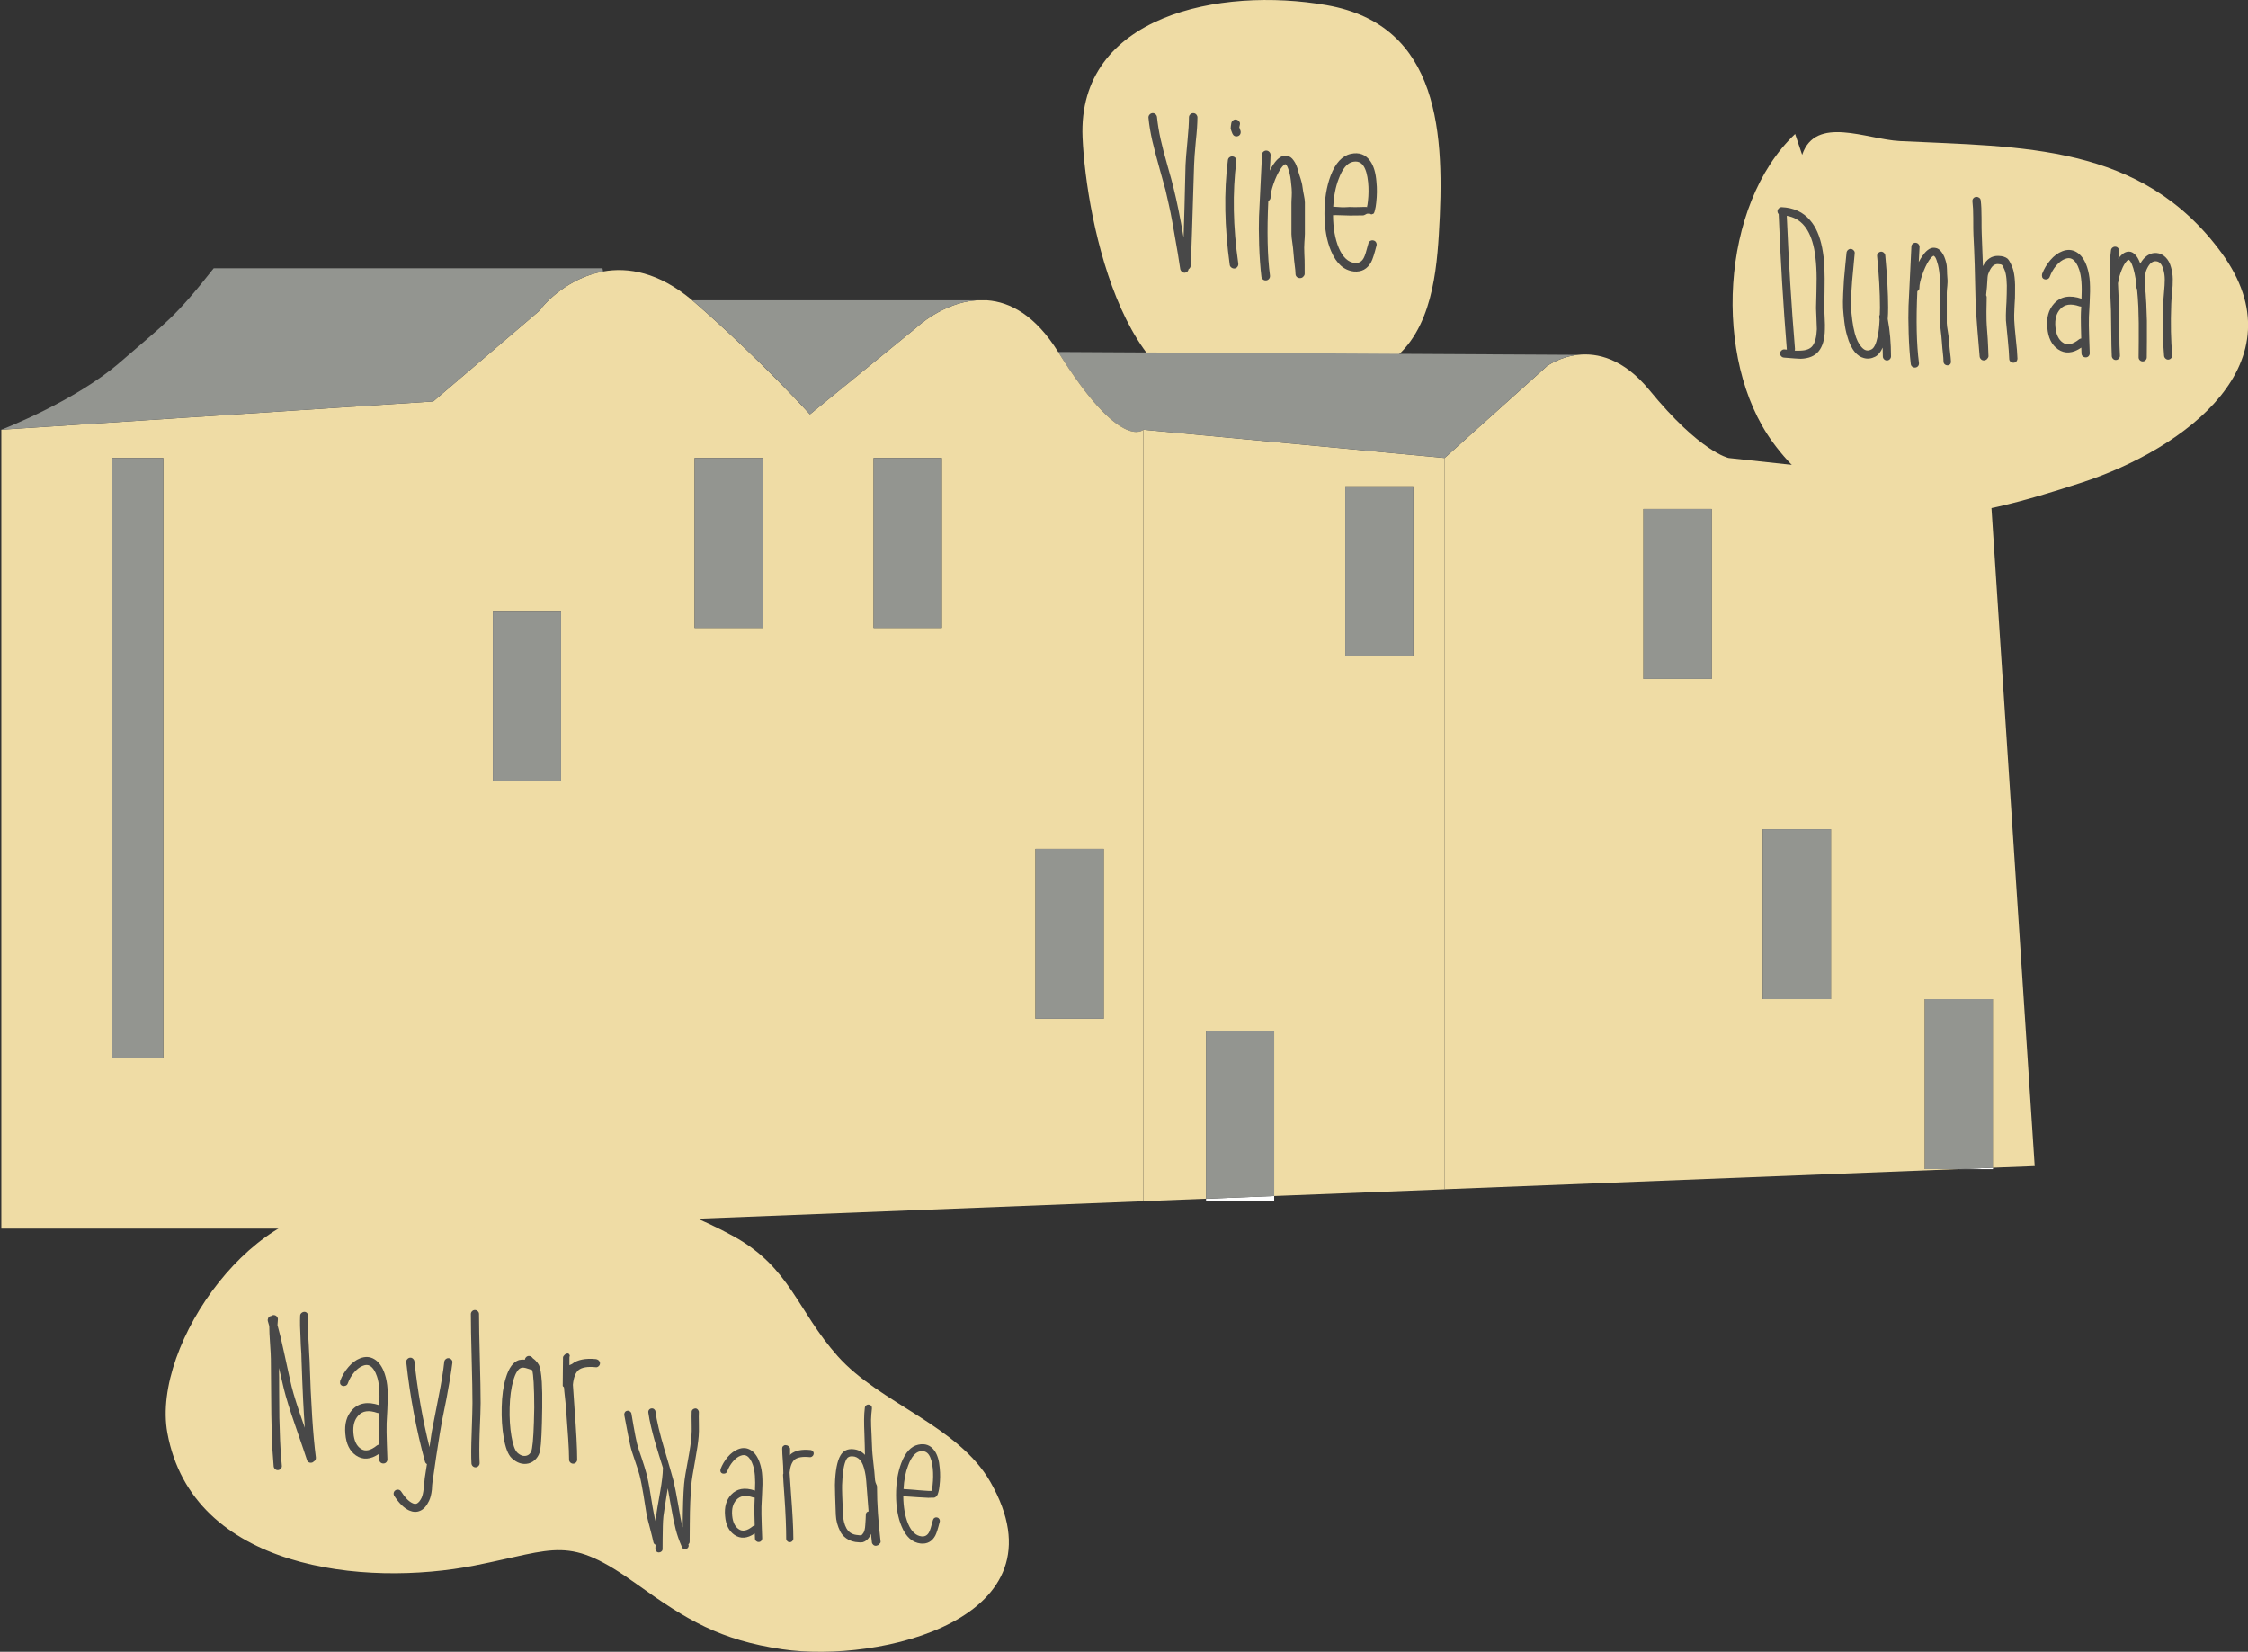 <svg id="Layer_1" xmlns="http://www.w3.org/2000/svg" viewBox="0 0 336.2 247"><rect x="0" y="0" width="336.2" height="247" fill="#333333" stroke="none"/><style>.st0{fill:#EFDCA5;} .st1{fill:#FFFFFF;} .st2{fill:#939590;} .st3{fill:#484848;}</style><path id="XMLID_106_" class="st0" d="M186.97 59.1c-18.57 4.5-24.54-26.2-25.07-38.53-.79-18.23 20.54-22.59 36.51-19.79 16.99 2.98 17.7 19.31 16.77 34.36-.42 6.8-1.5 15.69-8.36 19.63-5.57 3.2-13.24.08-18.81 4.32"/><path id="XMLID_74_" class="st0" d="M268.47 20.04c-11.2 10.58-12.36 33.7-3.37 46.06 11.8 16.21 29.72 11.44 46.21 6.07 15.47-5.04 32.9-17.98 20.92-34.37-11.96-16.36-29.88-15.8-48.08-16.7-4.96-.24-12.63-3.91-14.63 2.06l-1.05-3.12z"/><path id="XMLID_105_" class="st0" d="M53.24 180.95c-14.67-2.24-30.65 19.95-28.21 33.33 3.75 20.46 29.52 23.06 45.97 19.82 12.36-2.44 13.95-4.6 24.29 2.83 7.44 5.35 12.4 8.31 21.68 9.69 14.47 2.16 42.87-4.51 31.14-25.02-4.84-8.45-16.53-11.72-22.83-18.8-6.09-6.85-7.07-13.25-15.59-17.94-9.37-5.16-22.43-8.99-33.46-8.07-9.23.77-17.99 5.44-27.16 5.2"/><g id="XMLID_4_"><path id="XMLID_30_" class="st1" d="M298.06 174.62v.21H293z"/><path id="XMLID_29_" class="st2" d="M298.06 149.41v25.21l-5.06.21h-5.15v-25.42z"/><path id="XMLID_25_" class="st0" d="M258.53 68.49l39.09 4.24 6.68 101.65-6.25.24v-25.21h-10.21v25.41H293l-76.95 3.02V68.49l15.31-13.74s1.85-1.38 4.63-1.69c2.88-.32 6.77.52 10.67 5.26 7.63 9.33 11.87 10.17 11.87 10.17zm-2.54 33.04V76.11h-10.21v25.41h10.21zm17.84 47.88V124h-10.2v25.41h10.2z"/><path id="XMLID_24_" class="st2" d="M263.63 124h10.2v25.41h-10.2z"/><path id="XMLID_23_" class="st2" d="M245.79 76.11H256v25.41h-10.21z"/><path id="XMLID_20_" class="st0" d="M216.05 68.49v109.36l-25.49 1v-24.64h-10.18v25.04l-9.37.37V64.26l45.04 4.23zm-4.68 29.66V72.73h-10.18v25.41h10.18z"/><path id="XMLID_19_" class="st2" d="M201.19 72.73h10.18v25.41h-10.18z"/><path id="XMLID_18_" class="st1" d="M190.56 178.85v.78h-10.19v-.37z"/><path id="XMLID_17_" class="st2" d="M190.56 154.22v24.63l-10.19.41v-25.04z"/><path id="XMLID_16_" class="st2" d="M216.05 68.49L171 64.26s-3.39 3.39-12.75-11.63l77.73.43c-2.78.3-4.63 1.69-4.63 1.69l-15.3 13.74z"/><path id="XMLID_9_" class="st0" d="M137.02 49.01s3.93-3.76 9.05-4.1h1.57c3.4.25 7.19 2.21 10.62 7.73C167.61 67.65 171 64.26 171 64.26v115.37l-104.52 4.1H.2V64.26l64.59-4.23 15.93-13.6c.71-1.09 4.26-4.88 9.48-5.83 3.72-.67 8.31.09 13.33 4.31.11.09.23.19.34.29 9.76 8.47 17.26 16.76 17.26 16.76l15.89-12.95zm3.83 44.89V68.49h-10.2V93.9h10.2zm24.21 58.45v-25.41h-10.2v25.41h10.2zM114.08 93.9V68.49h-10.2V93.9h10.2zm-30.17 22.87V91.36h-10.2v25.41h10.2zm-59.49 41.51V68.49h-7.65v89.79h7.65z"/><path id="XMLID_8_" class="st2" d="M154.87 126.94h10.2v25.41h-10.2z"/><path id="XMLID_7_" class="st2" d="M130.65 68.49h10.2V93.9h-10.2z"/><path id="XMLID_6_" class="st2" d="M103.54 44.91h42.53c-5.12.34-9.05 4.1-9.05 4.1l-15.88 12.95s-7.49-8.28-17.26-16.76c-.11-.1-.23-.2-.34-.29z"/><path id="XMLID_5_" class="st2" d="M103.88 68.49h10.2V93.9h-10.2z"/><path id="XMLID_3_" class="st2" d="M90.1 40.12l.1.48c-5.23.95-8.77 4.74-9.48 5.83l-15.93 13.6L.2 64.26s11.05-4.23 17.84-10.16c6.87-5.98 7.97-6.43 13.92-13.98H90.1z"/><path id="XMLID_2_" class="st2" d="M73.71 91.36h10.2v25.41h-10.2z"/><path id="XMLID_1_" class="st2" d="M16.77 68.49h7.65v89.79h-7.65z"/></g><path id="XMLID_153_" class="st3" d="M179.08 17.55c0 .87-.08 2.09-.25 3.65-.15 1.61-.23 2.77-.25 3.49-.26 8.55-.42 13.57-.51 15.07-.02.21-.13.38-.32.51-.04.27-.21.45-.51.51-.17.02-.32-.02-.46-.13s-.23-.24-.27-.41c-.04-.27-.16-1.03-.35-2.25l-.45-2.6-.38-2.16c-.17-.95-.34-1.8-.51-2.54l-.51-2.25c-.17-.66-.47-1.75-.91-3.29-.43-1.53-.79-2.9-1.07-4.09-.27-1.2-.47-2.34-.57-3.44-.02-.17.03-.32.14-.46.12-.14.26-.22.43-.24.17-.02.32.03.46.14.14.12.22.26.24.43.11 1.08.29 2.18.54 3.31.25 1.13.6 2.46 1.03 3.97.44 1.51.74 2.63.91 3.35.49 1.95.99 4.41 1.5 7.39.08-2.35.18-5.96.29-10.82.02-.64.12-1.84.29-3.62.15-1.52.22-2.7.22-3.52 0-.17.06-.32.19-.44.13-.13.28-.19.45-.19.17 0 .32.06.45.19.11.13.18.28.18.44z"/><path id="XMLID_152_" class="st3" d="M184.9 24.09c-.59 4.7-.5 9.81.29 15.33.02.17-.02.33-.13.48-.11.15-.25.23-.41.25-.17.02-.33-.02-.48-.13-.15-.11-.24-.24-.26-.41-.78-5.67-.88-10.88-.28-15.64.02-.19.1-.34.24-.44.14-.11.3-.15.48-.13.18.02.32.1.43.24.1.13.14.28.12.45zm.54-5.52c-.02.09-.05.24-.1.48l.03.06.16.48c.04.17.02.33-.05.48-.08.15-.2.25-.37.3-.17.05-.33.04-.48-.03-.15-.07-.25-.2-.32-.36l-.16-.41c-.04-.15-.07-.26-.1-.35 0-.11.01-.23.03-.38.04-.21.07-.36.07-.44.04-.17.13-.31.27-.41.14-.11.29-.14.46-.11.17.03.31.12.41.25.13.12.17.27.15.44z"/><path id="XMLID_151_" class="st3" d="M189.68 30.06c-.21 4.57-.13 8.28.25 11.14.02.19-.02.35-.13.49s-.25.22-.43.24c-.18.02-.34-.02-.48-.13-.14-.11-.22-.24-.24-.41-.17-1.42-.28-3.01-.34-4.76-.05-1.76-.06-3.17-.02-4.25.04-1.08.12-2.73.24-4.95s.19-3.66.21-4.32c0-.17.07-.31.21-.43.14-.12.29-.17.46-.16.17.01.31.08.43.21s.18.27.18.44c-.02.66-.06 1.44-.13 2.35.17-.34.35-.65.54-.92.27-.4.54-.71.8-.92.38-.32.77-.44 1.18-.38.43.04.78.28 1.08.73.28.38.5.91.67 1.59.19.7.54 1.49.64 2.38.1.89.35 1.65.35 2.29V34.99c0 .66-.16 1.64-.08 2.97.08 1.32.03 2.32.05 3 0 .17-.11.32-.23.44-.12.13-.29.19-.47.19s-.35-.06-.47-.17c-.13-.12-.2-.27-.2-.46 0-.66-.2-1.64-.29-2.97-.08-1.32-.32-2.32-.32-3v-4.66c0-.61.11-1.33.03-2.16-.09-.83-.13-1.57-.3-2.22-.15-.55-.27-.95-.44-1.21l-.2-.19c-.04 0-.11.04-.21.13-.17.13-.34.34-.54.63-.38.59-.72 1.32-1.02 2.19-.3.87-.44 1.53-.44 2 .01.24-.11.43-.34.56z"/><path id="XMLID_150_" class="st3" d="M199.36 32.18c.02 1.93.3 3.55.86 4.89.6 1.4 1.39 2.15 2.39 2.25.59.06 1.04-.18 1.34-.73.17-.3.4-1.03.7-2.19.04-.17.14-.3.29-.38.15-.08.31-.11.48-.06.17.04.3.14.38.29.08.15.11.31.06.48-.32 1.25-.58 2.07-.8 2.47-.57 1.04-1.43 1.5-2.58 1.4-1.49-.17-2.62-1.18-3.41-3.05-.66-1.54-.99-3.42-.99-5.62 0-2.14.31-4.02.92-5.65.72-1.9 1.73-2.99 3.03-3.27 1.23-.27 2.2.09 2.9 1.08.51.72.82 1.75.92 3.08.11 1.01.09 2.06-.03 3.14-.04.44-.11.81-.19 1.11-.04.17-.08.31-.13.41-.09.21-.2.13-.35.22-.09.06-.2-.1-.35-.1h-.29c-.17 0-.4.26-.7.26l-1.91.02-1.37-.04c-.59-.04-.98-.01-1.17-.01zm5.03-1.23l.03.08c.07-.25.12-.53.16-.93.11-.99.12-1.92.03-2.83-.11-1.12-.34-1.94-.71-2.48-.37-.54-.91-.73-1.61-.58-.83.19-1.52 1.03-2.07 2.51-.47 1.18-.74 2.58-.83 4.19.21.02.62.05 1.23.08s1.07-.05 1.39-.03c.79.04 1.4-.01 1.84-.01h.54z"/><g><path id="XMLID_149_" class="st3" d="M46.09 196.83c-.04.87-.03 1.97.03 3.3.02.24.04.59.06 1.04.02.45.04.87.06 1.24.02.37.04.72.06 1.04.2 6.43.52 11.26.94 14.49.02.28-.08.49-.3.6-.08.08-.17.14-.27.18-.16.04-.32.03-.47-.04-.15-.07-.25-.19-.29-.35-.12-.41-.72-2.16-1.79-5.26-.77-2.22-1.33-4.01-1.67-5.39-.2-.81-.44-1.85-.73-3.12.02.64.03 1.82.03 3.54 0 1.71.01 3.02.03 3.9.02.89.06 2.02.11 3.39s.14 2.63.26 3.78c.02.16-.02.31-.14.44-.11.13-.25.21-.41.23-.16.02-.31-.03-.44-.14-.13-.11-.21-.25-.23-.41-.14-1.59-.24-3.24-.29-4.93-.05-1.7-.08-3.75-.09-6.17-.01-2.42-.02-4.07-.04-4.96 0-.4-.04-1.17-.12-2.3-.08-1.13-.12-2.01-.12-2.63l-.21-.73c-.04-.16-.02-.32.05-.47.07-.15.19-.25.35-.29.04-.02.08-.03.12-.03.12-.1.26-.14.43-.12.16.02.3.09.41.23.11.13.16.28.14.44l-.06.82c.3 1.07.64 2.46 1 4.17.59 2.72.96 4.41 1.12 5.05.34 1.33.9 3.1 1.67 5.29l.3.85c-.18-2.26-.34-5.59-.49-10.01 0-.34-.01-.7-.03-1.07-.02-.38-.05-.78-.08-1.23-.03-.44-.04-.79-.04-1.03-.08-1.37-.1-2.51-.06-3.42 0-.16.07-.3.2-.41.13-.11.28-.17.44-.17.16 0 .3.07.41.2s.15.3.15.46z"/><path id="XMLID_148_" class="st3" d="M50.88 206.48c.28-.75.69-1.43 1.23-2.06.54-.63 1.12-1.06 1.74-1.3.77-.3 1.48-.26 2.12.12.69.41 1.22 1.15 1.58 2.24.22.67.36 1.41.41 2.22.05.82.04 1.84-.03 3.06s-.11 1.92-.11 2.1c-.02.73-.01 1.76.04 3.12.05 1.35.08 2.11.08 2.27 0 .16-.06.3-.17.42-.11.12-.26.18-.43.18-.17 0-.32-.05-.44-.16s-.18-.26-.18-.44c0-.24-.01-.52-.03-.85-1.27.87-2.43.95-3.46.24-.93-.65-1.46-1.71-1.58-3.21-.14-1.5.19-2.68 1-3.57.97-1.07 2.33-1.31 4.07-.73.1-1.9-.01-3.33-.34-4.3-.26-.78-.61-1.31-1.03-1.57-.3-.18-.66-.19-1.06-.03-.45.16-.88.49-1.31.98-.42.49-.75 1.05-.97 1.68-.06.16-.17.27-.32.33s-.31.07-.47.02c-.16-.05-.27-.15-.34-.3-.03-.14-.04-.3 0-.46zm5.56 4.81c-1.27-.45-2.23-.31-2.85.39-.59.63-.83 1.51-.73 2.66.1 1.11.46 1.87 1.09 2.3.65.46 1.46.3 2.43-.49.08-.06.18-.1.3-.12-.04-1.35-.06-2.41-.06-3.18 0-.4.02-.92.06-1.54-.08.01-.17 0-.24-.02z"/><path id="XMLID_147_" class="st3" d="M67.66 203.76c-.18 1.45-.48 3.24-.88 5.35-.55 2.66-.88 4.41-1 5.23-.14.81-.32 1.98-.55 3.51l-.49 3.39c-.04.18-.07.46-.11.83-.03.38-.04.6-.04.68-.08.71-.22 1.27-.43 1.7-.37.77-.81 1.26-1.34 1.48-.51.22-1.05.2-1.64-.06-.77-.36-1.51-1.09-2.22-2.18-.08-.14-.11-.29-.08-.45.03-.16.12-.29.26-.38.14-.09.29-.12.46-.09.16.03.29.12.39.26.57.91 1.13 1.49 1.7 1.75.24.12.45.14.64.06.26-.12.5-.41.73-.88.14-.32.24-.77.3-1.33.02-.08.05-.32.08-.71.03-.39.06-.68.08-.86l.33-2.12c-.16-.08-.26-.21-.3-.39-1.29-4.74-2.23-9.69-2.79-14.85-.02-.16.02-.31.14-.44.11-.13.25-.21.41-.23.16-.02.31.02.44.14.13.11.21.25.23.41.47 4.4 1.22 8.67 2.25 12.83l.33-2.24c.04-.24.38-2 1.03-5.29.43-2.16.71-3.9.85-5.23.02-.16.09-.3.23-.41.13-.11.28-.16.44-.14.16.02.3.09.41.23.12.12.16.27.14.43z"/><path id="XMLID_146_" class="st3" d="M71.64 196.5c0 1.47.04 3.69.12 6.66.08 2.96.12 5.18.12 6.65 0 .69-.05 2.2-.15 4.54-.06 1.83-.06 3.32 0 4.45 0 .16-.06.3-.17.42-.11.12-.25.19-.41.2-.16.01-.3-.04-.43-.15-.12-.11-.19-.25-.21-.41-.06-.99-.05-2.51.03-4.57.08-2.32.12-3.81.12-4.48 0-1.47-.04-3.69-.12-6.65-.08-2.97-.12-5.18-.12-6.66 0-.16.06-.3.18-.42s.26-.18.43-.18c.16 0 .3.06.42.18.13.11.19.26.19.42z"/><path id="XMLID_145_" class="st3" d="M78.5 203.33c.02-.16.09-.3.21-.41.12-.11.26-.16.43-.15.16.01.3.08.43.2l.12.15c.06.04.13.09.2.15s.13.11.17.15c.24.24.42.47.54.7.2.4.34 1.25.43 2.54.06.97.08 2.25.06 3.84-.04 3.25-.14 5.36-.3 6.35-.1.5-.3.93-.61 1.28-.3.35-.68.59-1.12.71-.89.22-1.74-.05-2.55-.81-.53-.51-.92-1.53-1.18-3.06-.24-1.39-.34-2.89-.3-4.51.04-1.73.24-3.2.61-4.39.45-1.51 1.1-2.41 1.97-2.69.24-.06.54-.09.89-.05zm1.09 1.55c-.04-.02-.19-.07-.46-.15-.26-.08-.43-.13-.48-.15-.3-.08-.54-.09-.7-.03-.46.14-.86.77-1.18 1.88-.32 1.11-.51 2.47-.55 4.08-.04 1.55.05 2.97.27 4.27.22 1.27.51 2.08.85 2.42.47.45.93.6 1.4.48.44-.12.72-.47.82-1.06.18-.97.29-3.01.34-6.11 0-1.49-.03-2.75-.09-3.78-.05-.87-.12-1.49-.22-1.85z"/><path id="XMLID_144_" class="st3" d="M84.35 207.48c-.02-.08-.19-.16-.19-.24v-.15c0-1.53.04-2.9.04-4.09 0-.16.14-.3.26-.42s.3-.18.46-.18c.16 0 .12.06.24.18s0 .26 0 .42v1.15l.39-.18c.77-.64 2.02-.88 3.56-.73.16.02.35.1.46.23.11.13.18.28.16.44-.02.16-.08.3-.22.41-.13.11-.27.16-.43.13-1.19-.12-2.04.02-2.55.42-.47.4-.75 1.14-.85 2.21.06.77.14 1.93.24 3.51.26 3.41.4 5.97.4 7.69 0 .16-.06.3-.18.42s-.26.18-.42.18c-.16 0-.3-.06-.43-.18-.12-.12-.18-.26-.18-.42 0-1.68-.2-4.2-.45-7.59-.11-1.42-.27-2.48-.31-3.21z"/></g><g><path id="XMLID_143_" class="st3" d="M104.52 211.18c-.02.32-.02.91 0 1.76.02.8.01 1.42-.03 1.84-.07.87-.25 2.1-.54 3.68-.32 1.74-.51 2.93-.56 3.57-.07.85-.12 1.72-.16 2.6-.04.88-.06 1.98-.07 3.3-.01 1.32-.02 2.19-.02 2.61 0 .16-.06.29-.19.4.06.13.06.26 0 .39-.05.13-.15.23-.28.29-.13.06-.27.07-.4.02s-.23-.15-.28-.29c-.39-.87-.71-1.76-.94-2.67-.23-.91-.47-2.06-.71-3.47-.24-1.41-.4-2.29-.47-2.64l-.11.64c-.3 1.87-.48 3.04-.54 3.52-.05.48-.08.99-.09 1.53-.01.54-.02 1.15-.03 1.82-.01.67-.01 1.19-.01 1.56 0 .14-.05.26-.16.36-.11.1-.24.15-.39.15-.15 0-.28-.05-.38-.16-.1-.11-.15-.24-.15-.4 0-.18.01-.37.03-.59-.18-.07-.28-.2-.32-.38-.09-.44-.26-1.12-.49-2.01-.24-.9-.42-1.59-.52-2.07l-.48-3.01c-.2-1.21-.39-2.2-.59-2.96-.13-.48-.36-1.21-.7-2.19-.34-.96-.57-1.71-.69-2.27-.11-.48-.21-.95-.3-1.42l-.32-1.68c-.11-.6-.2-1.07-.27-1.41-.02-.14.01-.27.09-.4s.19-.2.34-.23c.14-.03.28 0 .4.08s.21.19.24.33l.32 1.87c.2 1.14.37 2 .51 2.59.12.5.36 1.23.7 2.19.34 1.02.57 1.77.7 2.27.21.8.42 1.81.61 3.04.27 1.67.44 2.67.51 2.99.07.39.18.85.32 1.39 0-.39.02-.76.05-1.09.04-.5.25-1.7.59-3.6.25-1.44.4-2.61.4-3.5v-.05l-.61-1.95-.65-2.19c-.14-.5-.31-1.14-.5-1.93s-.33-1.52-.42-2.18c-.02-.16.02-.3.11-.41.09-.12.21-.18.36-.2.15-.02.29.02.4.11.11.09.18.2.2.35.18 1.39.63 3.27 1.34 5.66.69 2.33 1.14 3.88 1.34 4.64.2.82.43 1.99.7 3.52.25 1.57.48 2.74.69 3.52.02-2.94.09-5.1.21-6.48.07-.78.27-2 .59-3.66.29-1.57.46-2.75.51-3.55.04-.41.05-.99.03-1.76-.02-.87-.02-1.49 0-1.84 0-.14.06-.26.17-.36.12-.1.25-.15.39-.15s.26.06.36.17c.11.12.16.25.16.39z"/><path id="XMLID_142_" class="st3" d="M107.76 219.69c.25-.66.61-1.26 1.08-1.82.47-.55.98-.93 1.54-1.15.68-.27 1.3-.23 1.87.11.61.36 1.07 1.01 1.39 1.97.2.59.32 1.24.36 1.96.05.72.04 1.62-.03 2.69-.06 1.08-.09 1.69-.09 1.86-.02.64 0 1.56.04 2.75s.07 1.86.07 2c0 .14-.05.27-.15.37-.1.11-.22.16-.38.16s-.28-.05-.39-.15c-.11-.09-.16-.23-.16-.38 0-.21-.01-.46-.03-.75-1.12.77-2.14.84-3.05.21-.82-.57-1.29-1.51-1.39-2.83-.13-1.32.17-2.37.88-3.15.86-.94 2.05-1.16 3.59-.64.09-1.67-.01-2.94-.3-3.79-.23-.69-.53-1.16-.91-1.39-.27-.16-.58-.17-.94-.03-.39.14-.78.43-1.15.87-.37.44-.66.93-.86 1.48-.06.14-.15.24-.28.29-.13.05-.27.06-.41.02-.14-.05-.24-.13-.3-.27-.03-.11-.04-.25 0-.39zm4.9 4.24c-1.12-.39-1.96-.27-2.52.35-.52.55-.73 1.33-.64 2.35.09.98.41 1.65.96 2.03.57.41 1.28.27 2.14-.43.07-.05.16-.09.27-.11-.04-1.19-.05-2.13-.05-2.8 0-.36.02-.81.05-1.36-.07 0-.14-.01-.21-.03z"/><path id="XMLID_141_" class="st3" d="M117.11 220.57c-.02-.07.04-.14.04-.21v-.13c0-1.35-.17-2.55-.17-3.6 0-.14.02-.27.13-.37.11-.11.21-.16.36-.16.14 0 .34.05.45.16.11.11.24.23.24.37v1.01l.07-.16c.68-.57 1.65-.78 3.01-.64.14.02.24.09.34.2.1.11.13.24.11.38-.02.14-.09.27-.21.36-.12.1-.25.14-.39.12-1.05-.11-1.8.02-2.25.37-.41.36-.66 1.01-.75 1.95.05.67.12 1.71.21 3.09.23 3.01.35 5.27.35 6.78 0 .14-.06.27-.16.37-.11.11-.23.16-.38.16-.14 0-.27-.05-.37-.16-.11-.11-.16-.23-.16-.37 0-1.48-.07-3.71-.29-6.7-.1-1.24-.14-2.18-.18-2.82z"/><path id="XMLID_140_" class="st3" d="M130.4 210.62c-.07.57-.11 1.13-.13 1.68 0 .57.02 1.28.07 2.12.04.85.07 1.43.07 1.75.04 1.67.35 3.4.46 5.18.04.44.29.75.29.91v.05c0 2.6.2 5.35.54 8.25.02.14-.14.27-.24.39-.1.12-.28.18-.42.2-.14.02-.3-.02-.42-.12-.11-.1-.2-.22-.22-.36l-.14-1.28c-.07.16-.15.31-.22.43-.28.43-.62.69-.99.8-.25.05-.63.04-1.12-.03-.52-.09-.98-.27-1.37-.55-.39-.27-.69-.62-.9-1.03-.2-.41-.36-.82-.47-1.23-.11-.41-.17-.84-.19-1.28-.09-2.31-.13-3.8-.13-4.46.05-2.08.33-3.55.83-4.4.41-.69 1.03-1 1.87-.93.71.05 1.31.34 1.79.85 0-.46-.01-.92-.03-1.39 0-.27-.02-.83-.05-1.69-.04-.86-.05-1.6-.05-2.2 0-.61.04-1.19.11-1.76.02-.16.09-.28.2-.37.12-.09.25-.13.4-.11.15.02.27.08.36.2.09.11.12.24.1.38zm-.5 15.39c-.09-.99-.2-2.51-.35-4.53-.04-.52-.1-.97-.19-1.36-.18-.87-.43-1.47-.75-1.81-.32-.34-.69-.52-1.12-.53-.41-.03-.71.1-.88.4-.39.68-.61 1.97-.67 3.9-.02.6.03 2.06.13 4.38.04.84.21 1.53.53 2.1.32.56.81.88 1.47.97.36.05.59.07.7.05.11-.02.22-.13.35-.34.16-.23.26-.64.29-1.23.02-.18.04-.43.05-.77.02-.36.03-.6.03-.75.02-.27.15-.42.41-.48z"/><path id="XMLID_139_" class="st3" d="M135.09 223.75c.02 1.62.26 2.99.72 4.11.5 1.17 1.17 1.8 2.01 1.89.5.05.87-.15 1.12-.61.14-.25.34-.86.59-1.84.04-.14.12-.25.24-.32s.26-.09.4-.05c.14.03.25.12.32.24.07.13.09.26.05.4-.26 1.05-.49 1.74-.67 2.08-.48.87-1.2 1.26-2.17 1.17-1.25-.14-2.21-.99-2.86-2.56-.55-1.3-.83-2.87-.83-4.72 0-1.8.26-3.38.78-4.75.61-1.6 1.45-2.52 2.54-2.75 1.03-.23 1.85.07 2.44.91.43.6.69 1.47.77 2.59.09.85.08 1.74-.03 2.64-.04.37-.09.69-.16.93-.04.14-.07.26-.11.35-.07.18-.17.31-.29.38-.07.05-.17.12-.29.12h-.24c-.14 0-.34.02-.59.02l-1.61-.09-1.15-.08c-.49-.04-.82-.06-.98-.06zm4.23-.8l.03-.06c.06-.21.1-.5.13-.84.09-.84.1-1.64.03-2.41-.09-.94-.29-1.65-.6-2.1-.31-.45-.77-.62-1.35-.5-.69.16-1.28.86-1.74 2.11-.39.99-.62 2.17-.69 3.52.18.02.52.04 1.03.07.51.03.9.08 1.17.1.66.03 1.18.11 1.55.11h.44z"/></g><g><path id="XMLID_138_" class="st3" d="M266.45 30.98c1.8.08 3.21.73 4.25 1.95.86.97 1.46 2.35 1.81 4.12.18.94.3 1.9.34 2.9.04 1 .05 2.24.02 3.74-.03 1.5-.04 2.29-.04 2.4 0 .22.02.71.06 1.46.04.73.05 1.3.03 1.71-.02 1.46-.34 2.56-.95 3.29-.57.69-1.46 1.06-2.66 1.1-.29 0-1.13-.06-2.54-.18-.17-.02-.3-.1-.41-.23-.11-.13-.16-.28-.14-.44.02-.16.1-.3.23-.41.13-.11.28-.16.44-.14.1.02.21.03.34.03-.53-6.55-.94-13.3-1.22-20.26-.12-.12-.18-.27-.18-.46.02-.16.09-.3.21-.41.11-.11.25-.17.41-.17zm1.96 21.45c.33.02.61.02.86 0 .83-.02 1.43-.25 1.77-.67.41-.51.63-1.35.68-2.53 0-.31-.02-.85-.06-1.62-.04-.77-.06-1.28-.06-1.53 0-.18.02-1 .06-2.46.04-1.45.04-2.66-.02-3.62-.05-.96-.16-1.87-.32-2.75-.31-1.54-.82-2.72-1.53-3.54-.66-.78-1.51-1.25-2.57-1.44.29 6.83.69 13.48 1.23 19.92-.01.11-.02.18-.04.24z"/><path id="XMLID_137_" class="st3" d="M277.38 37.88c-.02.24-.08.9-.18 1.95-.11 1.06-.17 1.78-.2 2.15-.03.38-.07 1.02-.13 1.92-.05.91-.06 1.62-.03 2.15.03.53.09 1.14.18 1.85.09.7.22 1.36.38 1.97.24.88.57 1.55.98 2.01.23.26.45.43.67.49.24.08.52.04.83-.12.41-.2.72-.87.95-2.01.14-.67.23-1.48.27-2.44l-.03-.27c-.04-.16-.02-.32.06-.46.02-.35.03-.7.03-1.07 0-2.24-.14-4.8-.43-7.69-.02-.16.02-.31.14-.44.11-.13.25-.21.41-.23.17-.02.31.03.44.14.13.11.21.25.23.41.29 3.15.43 5.75.43 7.81 0 .61-.02 1.18-.06 1.71.33 1.75.49 3.61.49 5.58 0 .16-.06.3-.18.43-.12.12-.27.18-.43.18-.16 0-.31-.06-.43-.18s-.18-.26-.18-.43c0-.45-.01-.88-.03-1.31-.29.67-.67 1.13-1.13 1.37-.59.29-1.16.35-1.71.18-.47-.12-.9-.41-1.29-.85-.51-.61-.91-1.44-1.19-2.5-.19-.63-.32-1.32-.41-2.07-.09-.75-.15-1.41-.19-1.98-.03-.57-.02-1.32.02-2.24.04-.92.08-1.6.11-2.01.03-.42.1-1.14.2-2.18.1-1.04.16-1.68.19-1.92.02-.16.1-.3.23-.41.13-.11.28-.16.44-.14.16.02.3.1.41.23.11.11.16.26.14.42z"/><path id="XMLID_136_" class="st3" d="M286.75 43.55c-.2 4.39-.12 7.96.24 10.71.02.18-.02.34-.12.47-.1.13-.24.21-.41.23-.17.02-.33-.02-.46-.12-.13-.1-.21-.23-.23-.4-.16-1.36-.27-2.89-.32-4.58-.05-1.69-.06-3.05-.02-4.09.04-1.04.12-2.62.23-4.76.11-2.14.18-3.52.2-4.15 0-.16.07-.3.2-.41.13-.11.28-.16.44-.15.16.01.3.08.41.2.11.12.17.27.17.43-.02.63-.06 1.38-.12 2.26.16-.32.34-.62.52-.88.26-.38.52-.68.77-.88.37-.31.74-.43 1.13-.37.41.04.75.27 1.04.7.27.36.48.87.64 1.52.18.67.09 1.43.18 2.29.09.85-.09 1.59-.09 2.2v4.52c0 .63.27 1.58.35 2.85.08 1.27.25 2.23.27 2.88 0 .16 0 .3-.11.43-.11.12-.23.18-.4.18s-.31-.06-.43-.17c-.12-.11-.17-.26-.17-.44 0-.63-.16-1.58-.24-2.85-.08-1.27-.27-2.23-.27-2.88V43.8c0-.59.08-1.28-.01-2.07-.08-.79-.14-1.5-.31-2.14-.14-.53-.27-.92-.43-1.16l-.2-.18c-.04 0-.1.04-.21.12-.16.12-.33.33-.52.61-.37.57-.69 1.27-.98 2.11-.29.83-.43 1.47-.43 1.92.02.24-.09.42-.31.54z"/><path id="XMLID_135_" class="st3" d="M296.23 29.98c.08.65.12 1.5.12 2.56 0 1.32.01 2.15.03 2.47l.18 4.79c.55-1.06 1.33-1.57 2.32-1.53.61.02 1.07.16 1.38.43.18.18.4.56.64 1.13.37.84.52 2.2.46 4.09 0 .2 0 .43-.01.69-.01.25-.03.52-.05.81-.02.29-.03.5-.03.64-.04.79-.05 1.39-.03 1.8.02.55.1 1.49.24 2.84.14 1.22.22 2.18.24 2.9 0 .18-.06.34-.17.46-.11.12-.26.18-.43.18-.17 0-.32-.06-.45-.17-.12-.11-.18-.25-.18-.41-.02-.69-.09-1.64-.21-2.84-.15-1.48-.24-2.45-.28-2.9-.02-.45-.01-1.09.03-1.92 0-.02.02-.31.05-.85.03-.55.04-.98.04-1.28.06-1.69-.05-2.87-.34-3.54-.18-.43-.31-.66-.37-.7-.08-.08-.29-.13-.61-.14-.33-.01-.61.11-.84.37-.23.25-.44.65-.63 1.17-.14.43-.08 1.44-.29 3.05-.02.12.08.22.08.31v.27c0 1.1-.11 2.65.06 4.67.17 2.01.17 3.33.21 3.93 0 .16-.11.31-.22.43s-.28.19-.44.2c-.17.01-.32-.04-.44-.15-.12-.11-.2-.25-.22-.41-.04-.61-.15-1.93-.33-3.95-.17-2.02-.27-3.6-.29-4.71-.06-3.52-.16-6.71-.31-9.58-.02-.35-.03-1.19-.03-2.53 0-.97-.04-1.79-.12-2.44-.02-.16.02-.31.12-.44.1-.13.24-.21.41-.23.17-.02.33.02.46.12.15.08.23.22.25.41z"/><path id="XMLID_134_" class="st3" d="M305.41 40.96c.29-.75.7-1.44 1.24-2.07.54-.63 1.13-1.07 1.76-1.31.78-.31 1.49-.26 2.14.12.69.41 1.23 1.16 1.59 2.26.22.67.36 1.42.41 2.24.05.82.04 1.85-.03 3.08s-.11 1.94-.11 2.12c-.02.73-.01 1.78.04 3.14s.08 2.12.08 2.29-.06.31-.17.43c-.11.12-.26.18-.43.18-.17 0-.32-.06-.45-.17-.12-.11-.18-.26-.18-.44 0-.25-.01-.53-.03-.85-1.29.88-2.45.96-3.49.25-.94-.65-1.47-1.73-1.59-3.23-.15-1.51.19-2.7 1.01-3.6.98-1.08 2.35-1.32 4.1-.73.1-1.91-.01-3.36-.34-4.33-.26-.79-.61-1.32-1.04-1.59-.31-.18-.66-.19-1.07-.03-.45.16-.89.49-1.32.99-.43.5-.75 1.06-.98 1.69-.06.16-.17.27-.32.34-.15.06-.31.07-.47.02-.16-.05-.28-.15-.34-.31-.04-.17-.05-.33-.01-.49zm5.6 4.85c-1.29-.45-2.24-.31-2.88.4-.59.63-.84 1.53-.73 2.69.1 1.12.47 1.89 1.1 2.32.65.47 1.47.3 2.45-.49.08-.06.19-.1.31-.12-.04-1.36-.06-2.43-.06-3.2 0-.41.02-.93.06-1.56-.08-.01-.17-.02-.25-.04z"/><path id="XMLID_133_" class="st3" d="M319.61 43.25c-.08-.12-.12-.25-.12-.4.02-.08.03-.18.03-.31-.08-.59-.17-1.14-.28-1.65-.24-1.1-.52-1.77-.83-2.01l-.06-.03c-.06 0-.14.05-.25.15-.28.29-.56.75-.81 1.4-.26.65-.42 1.27-.51 1.86 0 .02-.01.04-.03.06.02.41.05 1.07.09 1.98l.09 2.07c.02.57.03 1.64.03 3.2 0 1.57.03 2.77.09 3.63 0 .16-.06.3-.17.43-.11.12-.25.19-.41.2-.17.01-.31-.04-.43-.15-.12-.11-.19-.25-.21-.41-.04-.85-.07-2.07-.08-3.64-.01-1.58-.02-2.64-.04-3.19-.02-.45-.05-1.17-.09-2.15-.04-.99-.07-1.78-.09-2.38-.02-.6-.02-1.33 0-2.18.02-.85.08-1.63.18-2.32.02-.16.1-.29.24-.4.14-.1.3-.14.46-.12.16.02.3.1.4.24.1.14.14.3.12.46-.06.34-.1.71-.12 1.1.14-.22.3-.41.46-.55.26-.26.55-.43.86-.49.39-.08.75.02 1.07.31.35.28.64.77.89 1.46.29-.53.64-.93 1.07-1.22.43-.28.88-.41 1.35-.37.51.04.96.25 1.35.63.39.38.67.88.83 1.51.16.55.25 1.13.26 1.74.01.61-.03 1.33-.11 2.17-.08.83-.12 1.36-.12 1.59-.11 2.97-.05 5.51.15 7.63.02.16-.02.31-.14.44-.11.13-.25.21-.41.23-.16.02-.31-.03-.44-.14-.13-.11-.21-.25-.23-.41-.2-2.18-.25-4.78-.15-7.81.02-.37.07-.93.14-1.69.07-.76.11-1.4.11-1.92s-.07-1.02-.21-1.51c-.22-.79-.59-1.2-1.1-1.22-.51-.04-.95.31-1.31 1.04-.1.18-.18.38-.23.59-.05.21-.08.38-.09.5-.01.12-.02.34-.03.67-.01.33-.02.55-.02.67.1.81.18 1.76.23 2.85.05 1.09.08 1.95.09 2.58.01.63.01 1.64 0 3.02-.01 1.38-.02 2.2-.02 2.44 0 .16-.06.3-.18.43-.12.12-.26.18-.43.18-.16 0-.31-.06-.43-.18s-.18-.26-.18-.43c0-.33 0-1.11.02-2.35.01-1.24.01-2.17 0-2.79-.01-.62-.03-1.42-.06-2.41-.05-.98-.11-1.86-.19-2.63z"/></g></svg>